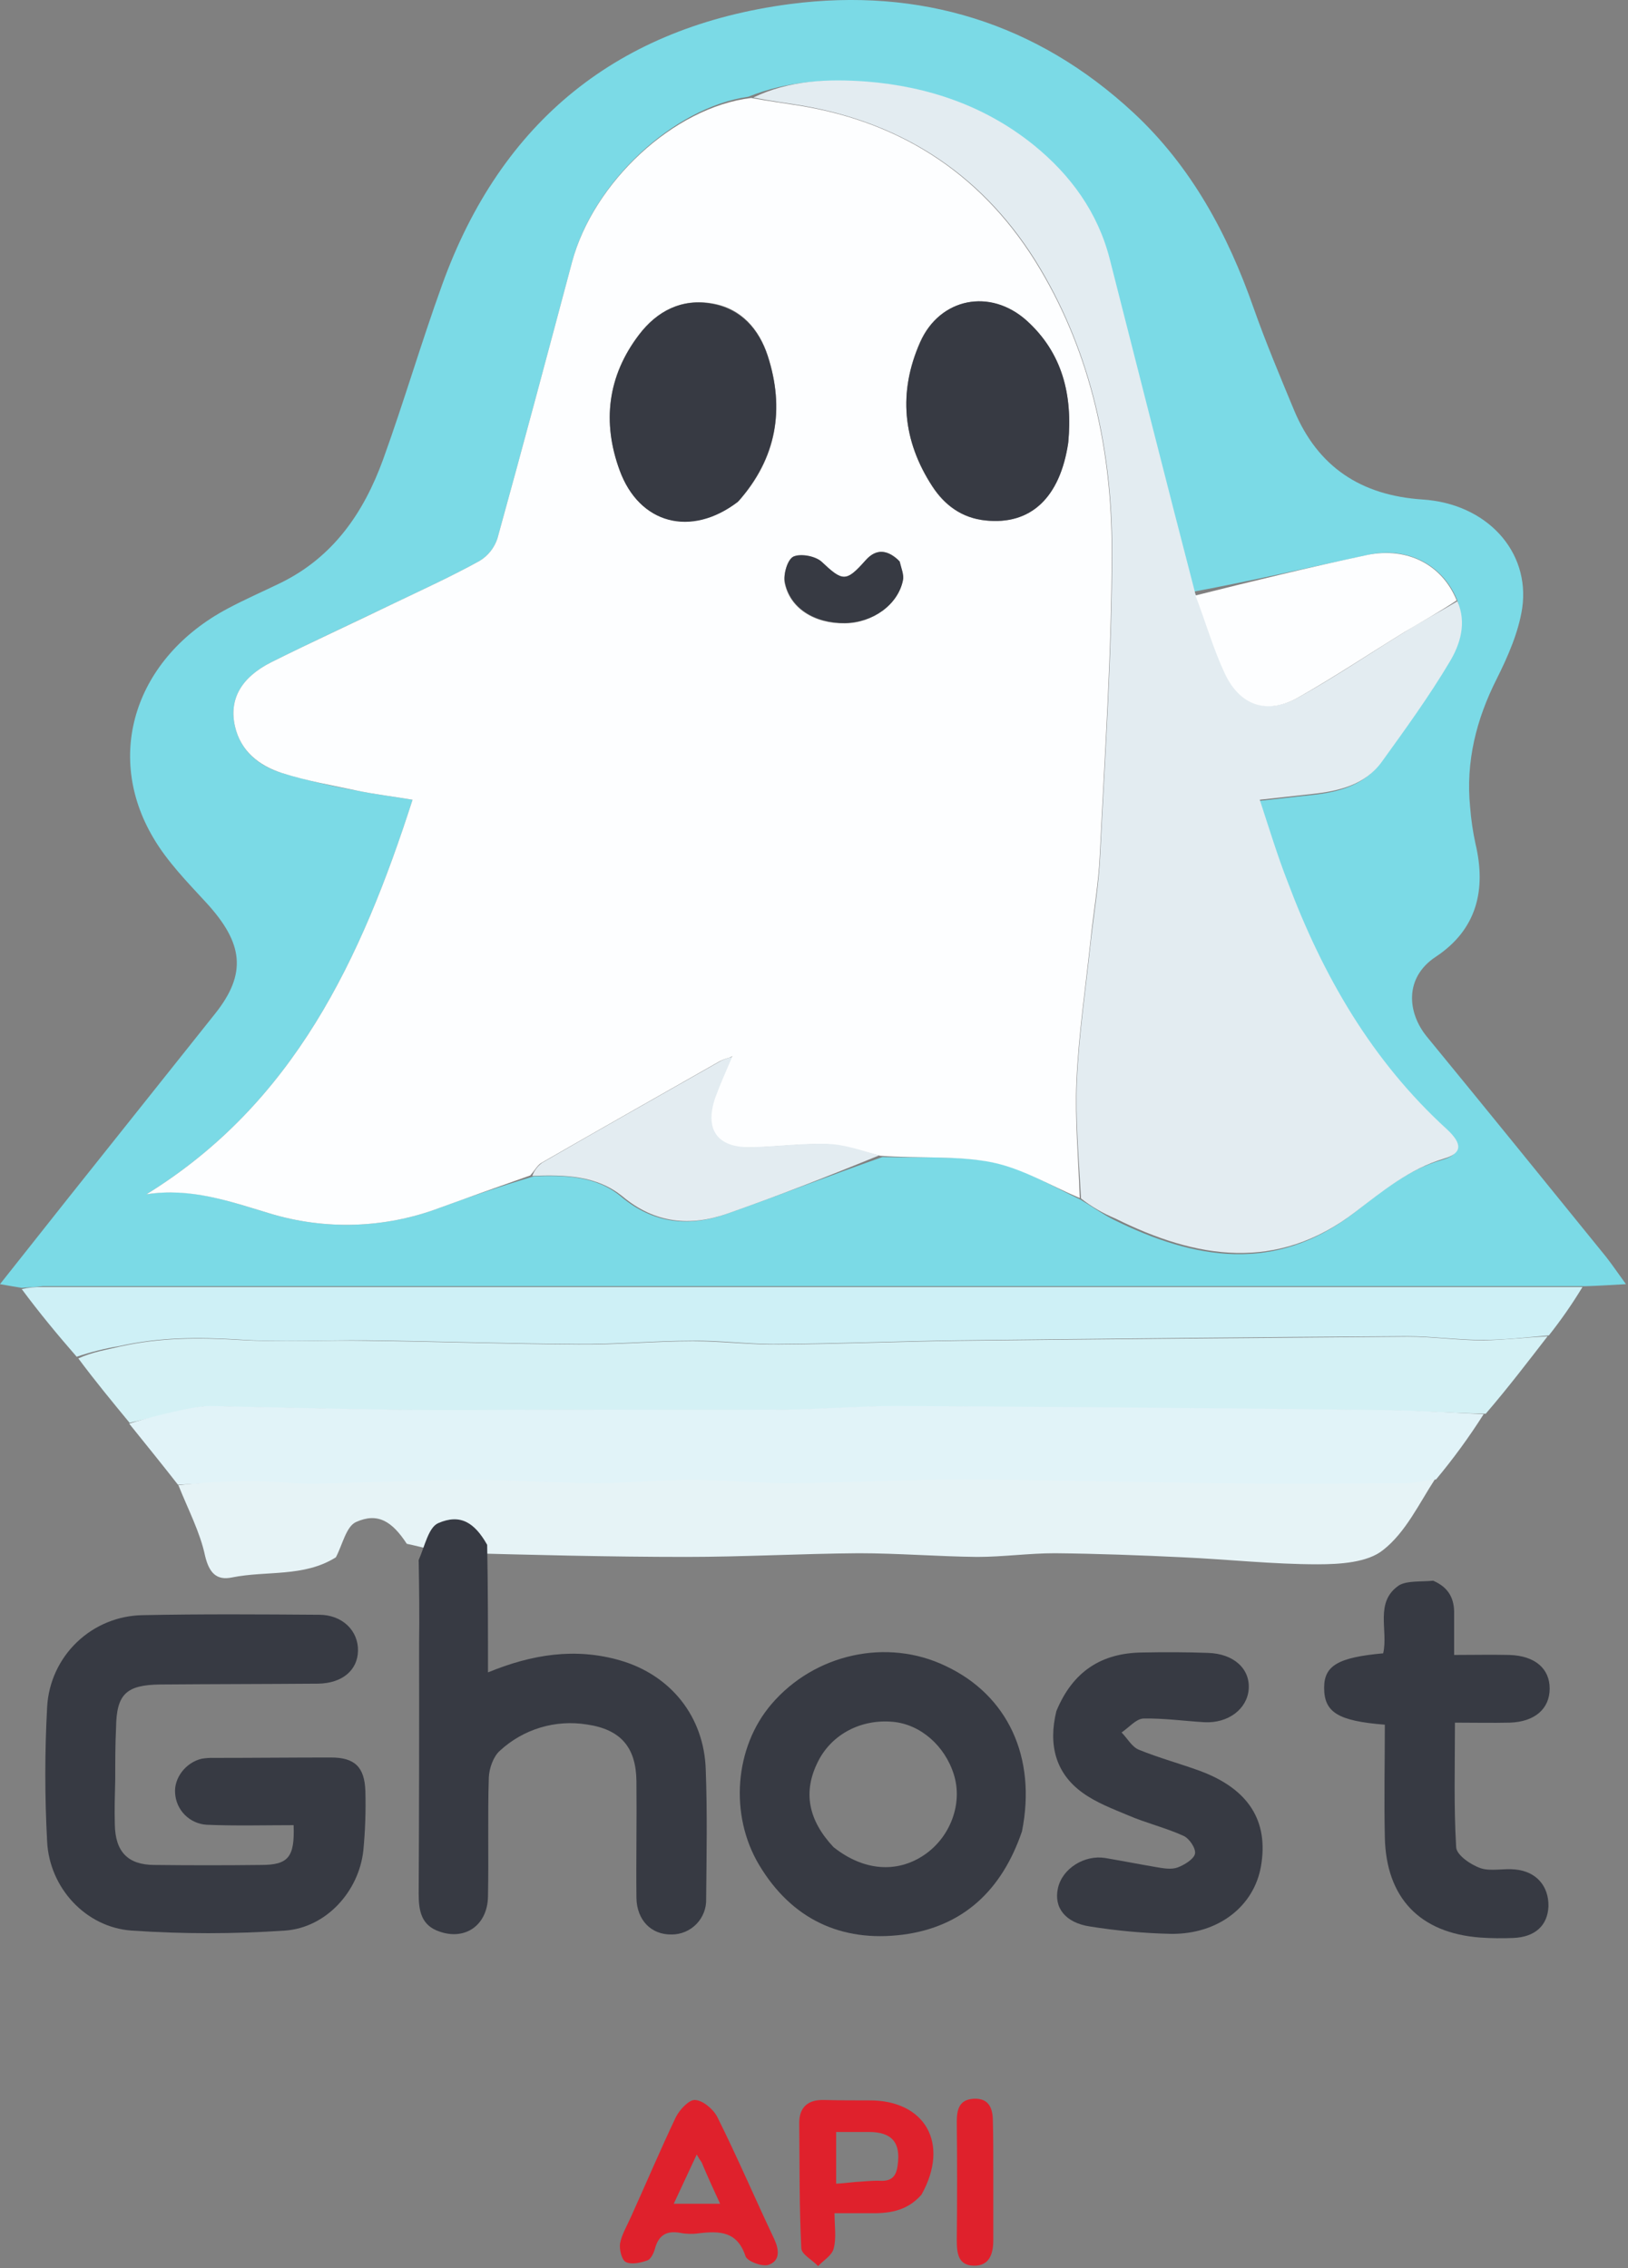<svg width="397" height="553" viewBox="0 0 397 553" fill="none" xmlns="http://www.w3.org/2000/svg">
<rect x="0" y="0" width="397" height="553" fill="#808080" stroke="none"/>
<g clip-path="url(#clip0_30_471)">
<path d="M5.3 313.98C3.9 313.78 2.4 313.48 0 313.08C5.8 305.78 11.1 299.08 16.4 292.38C28.4 277.28 40.5 262.18 52.5 247.08C60.2 237.38 59.4 229.98 50.3 220.08C45.7 215.08 40.8 210.08 37.4 204.28C25.3 183.88 33.1 160.28 55.5 148.38C59.8 146.08 64.2 144.18 68.5 142.08C81.3 135.78 88.7 124.98 93.4 112.08C98.5 97.98 102.7 83.58 107.8 69.48C122.2 29.48 150.8 6.48 192.7 0.98C224.3 -3.12 252.8 5.58 276.4 27.48C290.5 40.58 299.4 57.08 305.7 75.08C308.7 83.58 312.2 91.88 315.6 100.08C321.4 113.88 331.9 120.78 346.9 121.78C362.5 122.78 373.2 134.38 371.2 148.28C370.3 154.18 367.7 160.08 365 165.48C360 175.38 357.4 185.68 358.5 196.78C358.73 199.773 359.164 202.746 359.8 205.68C362.5 216.98 360.1 226.68 350.1 233.28C342.4 238.38 343.2 246.88 347.9 252.68C362.6 270.58 377.1 288.48 391.7 306.48C393.1 308.28 394.4 310.18 396.5 313.08C392.7 313.28 390.1 313.48 386.5 313.58H10.4C8.6 313.78 7 313.88 5.3 313.98ZM355.2 145.98C351.7 137.68 343.2 133.18 333.6 135.28C319.5 138.28 305.5 141.58 290.9 144.28C284.1 117.28 277.4 90.18 270.4 63.18C267.5 51.88 261 42.78 251.9 35.48C240 25.88 226.1 21.08 211.1 19.98C201.7 19.28 192.2 19.68 182.5 23.58C164.2 26.18 144.6 44.48 139.5 63.88C133.5 86.38 127.5 108.88 121.3 131.28C120.549 133.586 118.985 135.541 116.9 136.78C110.2 140.48 103.2 143.68 96.3 146.98C86.3 151.78 76.1 156.48 66.1 161.48C58.8 165.18 55.8 170.48 57.3 177.08C58.7 183.18 63.2 186.78 68.8 188.48C74.846 190.266 80.989 191.702 87.2 192.78C91.5 193.68 95.8 194.18 100.6 194.98C88.1 233.88 71.7 268.98 35.7 291.18C46.4 289.38 55.9 292.88 65.6 295.78C79.229 299.957 93.858 299.5 107.2 294.48C114.5 291.78 121.9 289.28 130.2 286.78C137.8 286.48 145.5 286.68 151.5 291.78C159.4 298.38 168 299.18 177.1 295.98C189.6 291.58 201.9 286.78 215.2 282.08C224.1 282.38 233.2 281.68 241.8 283.28C249.2 284.68 256.1 288.98 263.5 292.48C266.2 294.08 268.8 295.98 271.6 297.38C291.4 307.18 311 310.48 330.1 295.78C336.8 290.58 343.2 285.18 351.7 282.78C356.2 281.48 356.3 279.18 352.4 275.58C334.1 258.88 322.2 238.18 313.6 215.28C311.2 208.88 309.2 202.28 306.8 195.28C311.7 194.78 315.6 194.28 319.5 193.88C326.1 193.18 332.5 191.68 336.6 185.98C342.3 177.98 348 170.08 353.1 161.68C355.9 157.18 357.5 151.98 355.22 145.98H355.2Z" fill="#7BDAE6"/>
<path d="M377.4 325.78C372.6 331.98 367.8 338.28 362.3 344.68C353.7 344.48 345.9 343.98 338.2 343.88C298.4 343.48 258.6 343.147 218.8 342.88C209.6 342.88 200.4 343.68 191.2 343.78C173.1 343.98 155 343.78 137 343.78C123.5 343.78 110 343.88 96.5 343.78C81.4 343.58 66.4 343.18 51.3 342.88C49.648 342.882 48.003 343.084 46.4 343.48C41.4 344.58 36.5 345.78 31.6 346.88C27.4 341.78 23.1 336.58 19.1 331.18C22.6 329.58 26 329.08 29.3 328.28C39 326.08 48.6 326.08 58.4 326.68C68.7 327.28 79.1 326.68 89.4 326.88C106.6 327.08 123.8 327.68 141 327.78C150.4 327.88 159.7 326.98 169.1 326.98C176.1 326.98 183 327.88 190 327.78C204.6 327.68 219.2 327.08 233.9 326.88C270.4 326.48 306.8 326.18 343.3 325.88C349.4 325.88 355.5 326.78 361.7 326.78C366.8 326.68 372.1 326.08 377.4 325.78Z" fill="#D4F1F5"/>
<path d="M31.5 347.08C36.331 345.589 41.238 344.354 46.2 343.38C47.812 343.033 49.452 342.832 51.1 342.78C66.2 343.08 81.2 343.48 96.3 343.68C109.8 343.88 123.3 343.68 136.8 343.68C154.9 343.68 173 343.78 191 343.68C200.2 343.58 209.4 342.78 218.6 342.78C258.4 342.98 298.2 343.313 338 343.78C345.8 343.88 353.6 344.38 361.8 344.78C358.282 350.326 354.407 355.637 350.2 360.68C347.858 361.19 345.487 361.557 343.1 361.78C327.4 361.88 311.6 361.98 295.9 361.78C275.7 361.58 255.5 360.98 235.3 360.88C221.4 360.88 207.4 361.68 193.5 361.78C185.1 361.88 176.7 360.98 168.4 360.98C160.9 360.98 153.3 361.78 145.8 361.78C135.4 361.68 125.1 360.88 114.7 360.98C102.2 360.98 89.8 361.68 77.3 361.88C71.9 361.98 66.4 361.28 61 361.28C55.1 361.28 49.2 361.68 43.4 361.98C39.5 356.98 35.6 352.18 31.5 347.08Z" fill="#E1F3F8"/>
<path d="M43.5 362.08C49.312 361.442 55.153 361.108 61 361.08C66.4 361.08 71.9 361.78 77.3 361.68C89.8 361.48 102.2 360.88 114.7 360.78C125.1 360.78 135.4 361.58 145.8 361.58C153.3 361.58 160.9 360.78 168.4 360.78C176.8 360.78 185.2 361.68 193.5 361.58C207.5 361.48 221.4 360.68 235.3 360.68C255.5 360.78 275.7 361.38 295.9 361.58C311.6 361.78 327.4 361.68 343.1 361.58C345.2 361.58 347.3 360.98 349.9 360.68C346.1 366.48 342.8 373.58 337.3 377.88C333.5 380.98 326.7 381.38 321.3 381.38C310.4 381.38 299.5 380.18 288.6 379.68C278.2 379.18 267.7 378.78 257.2 378.68C250.9 378.68 244.6 379.58 238.3 379.58C228.7 379.48 219 378.68 209.4 378.68C195.4 378.78 181.3 379.58 167.3 379.58C148.4 379.58 129.5 379.08 110.6 378.58C107 378.48 103.5 377.28 99.2 376.38C95.6 370.88 92.1 368.68 86.8 371.08C84.4 372.18 83.5 376.68 81.9 379.68C74.1 384.58 65 382.88 56.6 384.58C52.8 385.38 51 383.48 50 379.28C48.8 373.58 45.9 368.08 43.5 362.08Z" fill="#E6F3F6"/>
<path d="M377.7 325.58C372.1 326.08 366.8 326.68 361.5 326.68C355.4 326.68 349.2 325.78 343.1 325.78C306.6 325.98 270.2 326.38 233.7 326.78C219.1 326.98 204.5 327.58 189.8 327.68C182.8 327.78 175.9 326.78 168.9 326.88C159.5 326.88 150.2 327.78 140.8 327.68C123.6 327.58 106.4 326.98 89.2 326.78C78.9 326.68 68.5 327.28 58.2 326.58C48.4 325.98 38.9 325.98 29.1 328.18C25.568 328.762 22.09 329.632 18.7 330.78C14 325.38 9.6 320.08 5.3 314.28C6.94 313.911 8.619 313.743 10.3 313.78H385.9C383.416 317.881 380.677 321.822 377.7 325.58Z" fill="#CEF0F6"/>
<path d="M28.1 433.78C28 437.78 27.9 441.28 28 444.78C28.1 451.48 31.2 454.68 37.7 454.68C46.4 454.78 55 454.78 63.7 454.68C70.3 454.68 71.9 452.78 71.6 444.98C64.6 444.98 57.4 445.18 50.4 444.88C48.397 444.761 46.506 443.912 45.087 442.493C43.668 441.074 42.819 439.183 42.7 437.18C42.4 433.48 45.3 429.68 49.2 428.78C50.191 428.614 51.196 428.547 52.2 428.58C61.7 428.58 71.2 428.48 80.7 428.48C86.5 428.48 88.9 430.78 89.1 436.68C89.233 441.519 89.066 446.362 88.6 451.18C87.5 461.18 79.5 469.98 69.5 470.68C57.048 471.53 44.552 471.53 32.1 470.68C20.9 469.88 12.1 460.28 11.5 449.08C10.9 438.088 10.9 427.072 11.5 416.08C11.848 410.107 14.444 404.487 18.767 400.35C23.089 396.213 28.817 393.866 34.8 393.78C49.1 393.48 63.5 393.58 77.8 393.68C83.5 393.68 87.4 397.58 87.3 402.48C87.2 407.18 83.5 410.38 77.6 410.48C64.8 410.58 51.9 410.58 39.1 410.68C30.7 410.78 28.4 413.08 28.3 421.28C28.1 425.33 28.1 429.33 28.1 433.78Z" fill="#373A43"/>
<path d="M102.1 380.33C103.6 376.93 104.5 372.33 106.9 371.33C112.2 369.03 115.7 371.13 118.8 376.63C119 387.03 119 397.13 119 407.73C129.7 403.33 140.3 401.63 151.3 404.83C163.6 408.43 171.7 418.53 172.1 431.43C172.5 441.93 172.3 452.43 172.2 462.93C172.24 464.058 172.053 465.183 171.649 466.237C171.245 467.291 170.632 468.253 169.848 469.065C169.064 469.877 168.125 470.522 167.085 470.963C166.046 471.404 164.929 471.631 163.8 471.63C158.8 471.73 155.3 468.13 155.2 462.73C155.1 453.23 155.3 443.73 155.2 434.23C155.1 426.03 151.4 421.63 143.1 420.43C139.312 419.82 135.436 420.08 131.763 421.188C128.09 422.297 124.718 424.226 121.9 426.83C120.3 428.23 119.3 431.13 119.2 433.33C118.9 442.93 119.2 452.63 119 462.33C118.9 469.33 113.5 473.13 107.2 470.93C102.7 469.43 102.1 465.83 102.1 461.73C102.2 441.43 102.233 421.13 102.2 400.83C102.3 393.98 102.22 387.38 102.1 380.33Z" fill="#373A43"/>
<path d="M249.22 446.48C244.32 460.88 234.82 469.78 220.12 471.68C205.12 473.58 193.02 467.88 185.12 454.68C177.82 442.48 179.12 425.98 188.12 415.48C198.62 403.18 216.32 399.28 230.62 406.18C245.72 413.28 252.82 428.38 249.22 446.48ZM203.32 450.38C210.52 456.08 218.62 456.78 225.32 452.28C231.72 447.98 234.82 439.78 232.62 432.68C230.42 425.58 224.42 420.38 217.72 419.78C210.12 419.08 202.92 422.68 199.52 429.38C195.7 436.88 197.1 443.78 203.3 450.38H203.32Z" fill="#373A43"/>
<path d="M349.5 385.38C353.4 387.08 354.7 389.88 354.6 393.58V403.48C359.2 403.48 363.6 403.38 368.1 403.48C374.3 403.68 377.9 406.78 377.9 411.68C377.9 416.58 374.3 419.78 368.2 419.98C363.9 420.08 359.6 419.98 354.8 419.98C354.8 430.58 354.5 440.48 355.1 450.38C355.2 452.28 358.7 454.68 361.1 455.48C363.5 456.28 366.7 455.48 369.5 455.78C374.7 456.28 377.7 459.88 377.6 464.78C377.4 469.48 374.3 472.28 369 472.48C366.334 472.597 363.663 472.563 361 472.38C346.2 471.28 338 462.68 337.7 447.88C337.5 438.78 337.7 429.58 337.7 420.48C326.3 419.58 322.9 417.48 322.9 411.48C322.9 406.08 326.3 404.08 337.3 403.08C338.6 397.48 335.1 390.58 341.2 386.48C343.22 385.33 346.4 385.68 349.5 385.38Z" fill="#373A43"/>
<path d="M257.6 417.18C261.6 407.48 268.6 402.98 278.6 402.88C283.9 402.78 289.3 402.78 294.6 402.98C300.9 403.18 304.9 406.88 304.5 411.88C304.1 416.68 299.5 420.18 293.7 419.88C288.7 419.58 283.8 418.88 278.8 418.98C277 419.08 275.3 421.18 273.5 422.38C274.9 423.78 276 425.88 277.7 426.58C282.6 428.58 287.8 429.98 292.7 431.78C304.5 436.18 309.4 443.98 307.5 454.98C305.8 464.78 297.1 471.58 285.6 471.48C278.967 471.332 272.351 470.73 265.8 469.68C259.8 468.78 256.9 465.08 258 460.28C259.1 455.48 264.5 452.18 269.5 452.98C273.6 453.68 277.7 454.48 281.8 455.18C283.6 455.48 285.6 455.88 287.2 455.28C288.8 454.68 291.1 453.28 291.4 451.98C291.7 450.68 290 448.18 288.6 447.58C284.2 445.58 279.5 444.48 275.1 442.58C271.3 440.98 267.3 439.48 264 437.08C257.4 432.33 255.6 425.38 257.6 417.18Z" fill="#373A43"/>
<path d="M224.7 535.08C221 539.28 216.4 539.68 211.7 539.58H203.5C203.5 542.68 204 545.58 203.3 548.18C202.9 549.88 200.8 551.08 199.5 552.48C198.1 550.98 195.4 549.58 195.4 548.08C194.9 537.98 195 527.78 194.9 517.58C194.9 513.68 197.1 511.88 200.9 511.98C204.7 512.08 208.2 512.08 211.9 512.08C225.6 511.98 231.7 522.58 224.7 535.08ZM208.4 531.98C210.5 531.88 212.7 531.58 214.8 531.68C217.6 531.78 218.6 530.38 218.9 527.88C219.7 522.38 217.5 519.78 211.9 519.78H203.9V532.38C205.3 532.33 206.4 532.18 208.4 531.98Z" fill="#DF212C"/>
<path d="M154 540.18C157.7 531.98 161.1 523.98 164.8 516.18C165.7 514.38 168 511.88 169.5 511.98C171.4 512.08 173.9 514.18 174.9 516.08C179.8 525.88 184.1 535.98 188.8 545.88C190 548.48 190.3 551.18 187.4 552.18C185.8 552.68 182.2 551.28 181.8 550.08C179.8 543.98 175.5 543.88 170.4 544.48C168.905 544.697 167.384 544.663 165.9 544.38C162.6 543.78 160.6 544.88 159.7 548.28C159.4 549.38 158.7 550.78 157.9 551.08C156.2 551.68 154 552.18 152.6 551.48C151.6 550.98 151 548.38 151.2 546.98C151.6 544.78 152.9 542.68 154 540.18ZM171.1 527.18C170.668 526.567 170.267 525.933 169.9 525.28C168 529.38 166.2 533.18 164.3 537.28H175.6C174 533.78 172.6 530.78 171.1 527.18Z" fill="#DF212C"/>
<path d="M242.22 528.78V546.18C242.22 549.58 241.22 552.48 237.42 552.38C233.62 552.28 233.32 549.28 233.32 546.18C233.42 536.58 233.42 526.88 233.32 517.28C233.32 514.28 233.92 511.88 237.42 511.68C241.22 511.48 242.12 514.08 242.12 517.18C242.22 520.98 242.22 524.68 242.22 528.78Z" fill="#DF212C"/>
<path d="M129.3 286.58C121.9 289.18 114.6 291.78 107.2 294.48C93.859 299.501 79.229 299.958 65.6 295.78C56 292.88 46.4 289.48 35.7 291.18C71.7 268.98 88.1 233.88 100.6 194.98C95.9 194.18 91.5 193.68 87.2 192.78C81 191.48 74.8 190.38 68.8 188.48C63.2 186.68 58.7 183.18 57.3 177.08C55.8 170.48 58.8 165.18 66.1 161.48C76.1 156.48 86.2 151.88 96.3 146.98C103.2 143.68 110.2 140.48 116.9 136.78C118.985 135.541 120.549 133.586 121.3 131.28C127.5 108.88 133.5 86.38 139.5 63.88C144.7 44.48 164.2 26.18 183.2 23.88C187.6 24.68 191.4 25.18 195.1 25.78C220.7 29.98 240.4 43.38 253.6 65.58C266.1 86.58 271.1 110.08 271.1 134.28C271.1 158.98 269.4 183.68 268.2 208.38C267.9 215.48 266.6 222.48 265.9 229.58C264.7 240.88 263 252.28 262.5 263.68C262.1 273.08 263 282.58 263.3 292.08C256.2 289.08 249.3 284.88 241.9 283.38C233.3 281.68 224.2 282.48 214.6 281.78C209.8 280.58 205.6 279.08 201.4 278.98C195.2 278.78 188.9 279.68 182.6 279.78C174.6 279.88 171.5 275.48 174.1 267.78C175.3 264.38 176.8 261.18 178.3 257.78C178.5 257.68 178.5 257.58 178.6 257.48C178.358 257.658 178.087 257.793 177.8 257.88C177.044 258.081 176.308 258.349 175.6 258.68C161 266.98 146.5 275.18 131.9 283.58C131 284.18 130.3 285.48 129.3 286.58ZM180.22 122.08C189.42 111.68 191.42 99.68 187.22 86.68C185.12 80.28 180.82 75.18 173.72 73.98C166.32 72.68 160.22 75.78 155.82 81.58C148.12 91.68 146.82 102.88 151.12 114.58C155.92 127.78 168.52 131.08 180.22 122.08ZM260.52 107.58C261.52 96.28 259.12 86.08 250.32 78.18C241.52 70.28 229.12 72.58 224.32 83.48C219.02 95.58 220.12 107.48 227.32 118.58C230.32 123.18 234.52 126.28 240.22 126.88C251.32 128.08 258.52 121.48 260.52 107.58ZM219.12 136.58C216.42 133.98 213.62 133.68 211.02 136.68C206.22 142.08 205.52 141.88 200.22 136.98C199.263 136.256 198.147 135.769 196.965 135.561C195.782 135.352 194.568 135.427 193.42 135.78C192.02 136.38 191.02 139.98 191.32 141.98C192.52 148.28 198.52 152.08 206.02 151.98C212.82 151.88 218.92 147.48 220.12 141.58C220.4 140.18 219.8 138.68 219.1 136.58H219.12Z" fill="#FDFEFF"/>
<path d="M263.6 292.18C263.1 282.48 262.2 272.98 262.6 263.58C263.1 252.18 264.8 240.88 266 229.48C266.8 222.38 268 215.38 268.3 208.28C269.5 183.58 271.2 158.88 271.2 134.18C271.2 110.08 266.2 86.58 253.7 65.48C240.5 43.28 220.8 29.98 195.2 25.68C191.5 25.08 187.7 24.58 183.7 23.78C192.4 19.58 201.8 19.18 211.3 19.88C226.3 21.08 240.2 25.78 252.1 35.38C261.1 42.68 267.7 51.78 270.6 63.08C277.5 90.08 284.3 117.08 291.5 144.78C294.2 151.58 296.1 157.98 298.8 163.98C302.5 172.08 309.2 174.28 316.9 169.88C325.7 164.98 334.1 159.28 342.7 153.98C346.9 151.38 351.2 149.08 355.4 146.58C357.7 151.88 356.1 157.08 353.5 161.38C348.5 169.78 342.7 177.78 337 185.68C332.9 191.38 326.5 192.88 319.9 193.58C316 193.98 312 194.48 307.2 194.98C309.5 201.98 311.5 208.58 314 214.98C322.6 237.88 334.5 258.58 352.8 275.28C356.7 278.88 356.6 281.18 352.1 282.48C343.7 284.98 337.2 290.38 330.5 295.48C311.4 310.18 291.7 306.88 272 297.08C268.991 295.834 266.165 294.186 263.6 292.18Z" fill="#E3ECF1"/>
<path d="M355.22 146.38C351.02 149.18 346.72 151.58 342.52 154.08C333.92 159.38 325.52 164.98 316.72 169.98C309.02 174.38 302.32 172.08 298.62 164.08C295.82 158.08 294.02 151.68 291.52 145.18C305.42 141.68 319.42 138.28 333.52 135.28C343.22 133.33 351.7 137.68 355.22 146.38Z" fill="#FDFEFF"/>
<path d="M129.8 286.68C130.262 285.397 131.098 284.282 132.2 283.48C146.7 275.08 161.3 266.88 175.9 258.58C176.608 258.249 177.344 257.981 178.1 257.78H178.5C177.1 261.08 175.6 264.38 174.4 267.68C171.8 275.38 174.9 279.78 182.9 279.68C189.2 279.58 195.4 278.68 201.7 278.88C205.9 278.98 210 280.48 214.4 281.68C202.2 286.68 189.9 291.48 177.4 295.88C168.3 299.08 159.7 298.28 151.8 291.68C145.5 286.58 137.9 286.38 129.8 286.68Z" fill="#E3ECF1"/>
<path d="M179.9 122.38C168.5 131.08 155.9 127.78 151.1 114.68C146.8 102.98 148.2 91.68 155.8 81.68C160.2 75.88 166.2 72.68 173.7 74.08C180.8 75.38 185.1 80.38 187.2 86.78C191.4 99.68 189.4 111.68 179.9 122.38Z" fill="#373A43"/>
<path d="M260.5 107.98C258.5 121.38 251.3 128.08 240.3 126.88C234.6 126.28 230.4 123.18 227.4 118.58C220.1 107.48 219 95.58 224.4 83.48C229.2 72.58 241.5 70.18 250.4 78.18C259.1 86.08 261.6 96.33 260.5 107.98Z" fill="#373A43"/>
<path d="M219.4 136.88C219.8 138.58 220.5 140.18 220.2 141.48C219 147.38 212.9 151.78 206.1 151.88C198.6 151.98 192.6 148.18 191.4 141.88C191 139.88 192.1 136.38 193.5 135.68C195.3 134.88 198.8 135.58 200.3 136.88C205.5 141.78 206.3 141.98 211.1 136.58C213.7 133.68 216.4 133.98 219.4 136.88Z" fill="#373A43"/>
<path d="M178.4 257.78C178.5 257.68 178.7 257.58 178.8 257.38C178.8 257.48 178.7 257.58 178.5 257.68L178.4 257.78Z" fill="#E3ECF1"/>
</g>
<defs>
<clipPath id="clip0_30_471">
<rect width="396.5" height="552.48" fill="white"/>
</clipPath>
</defs>
</svg>
